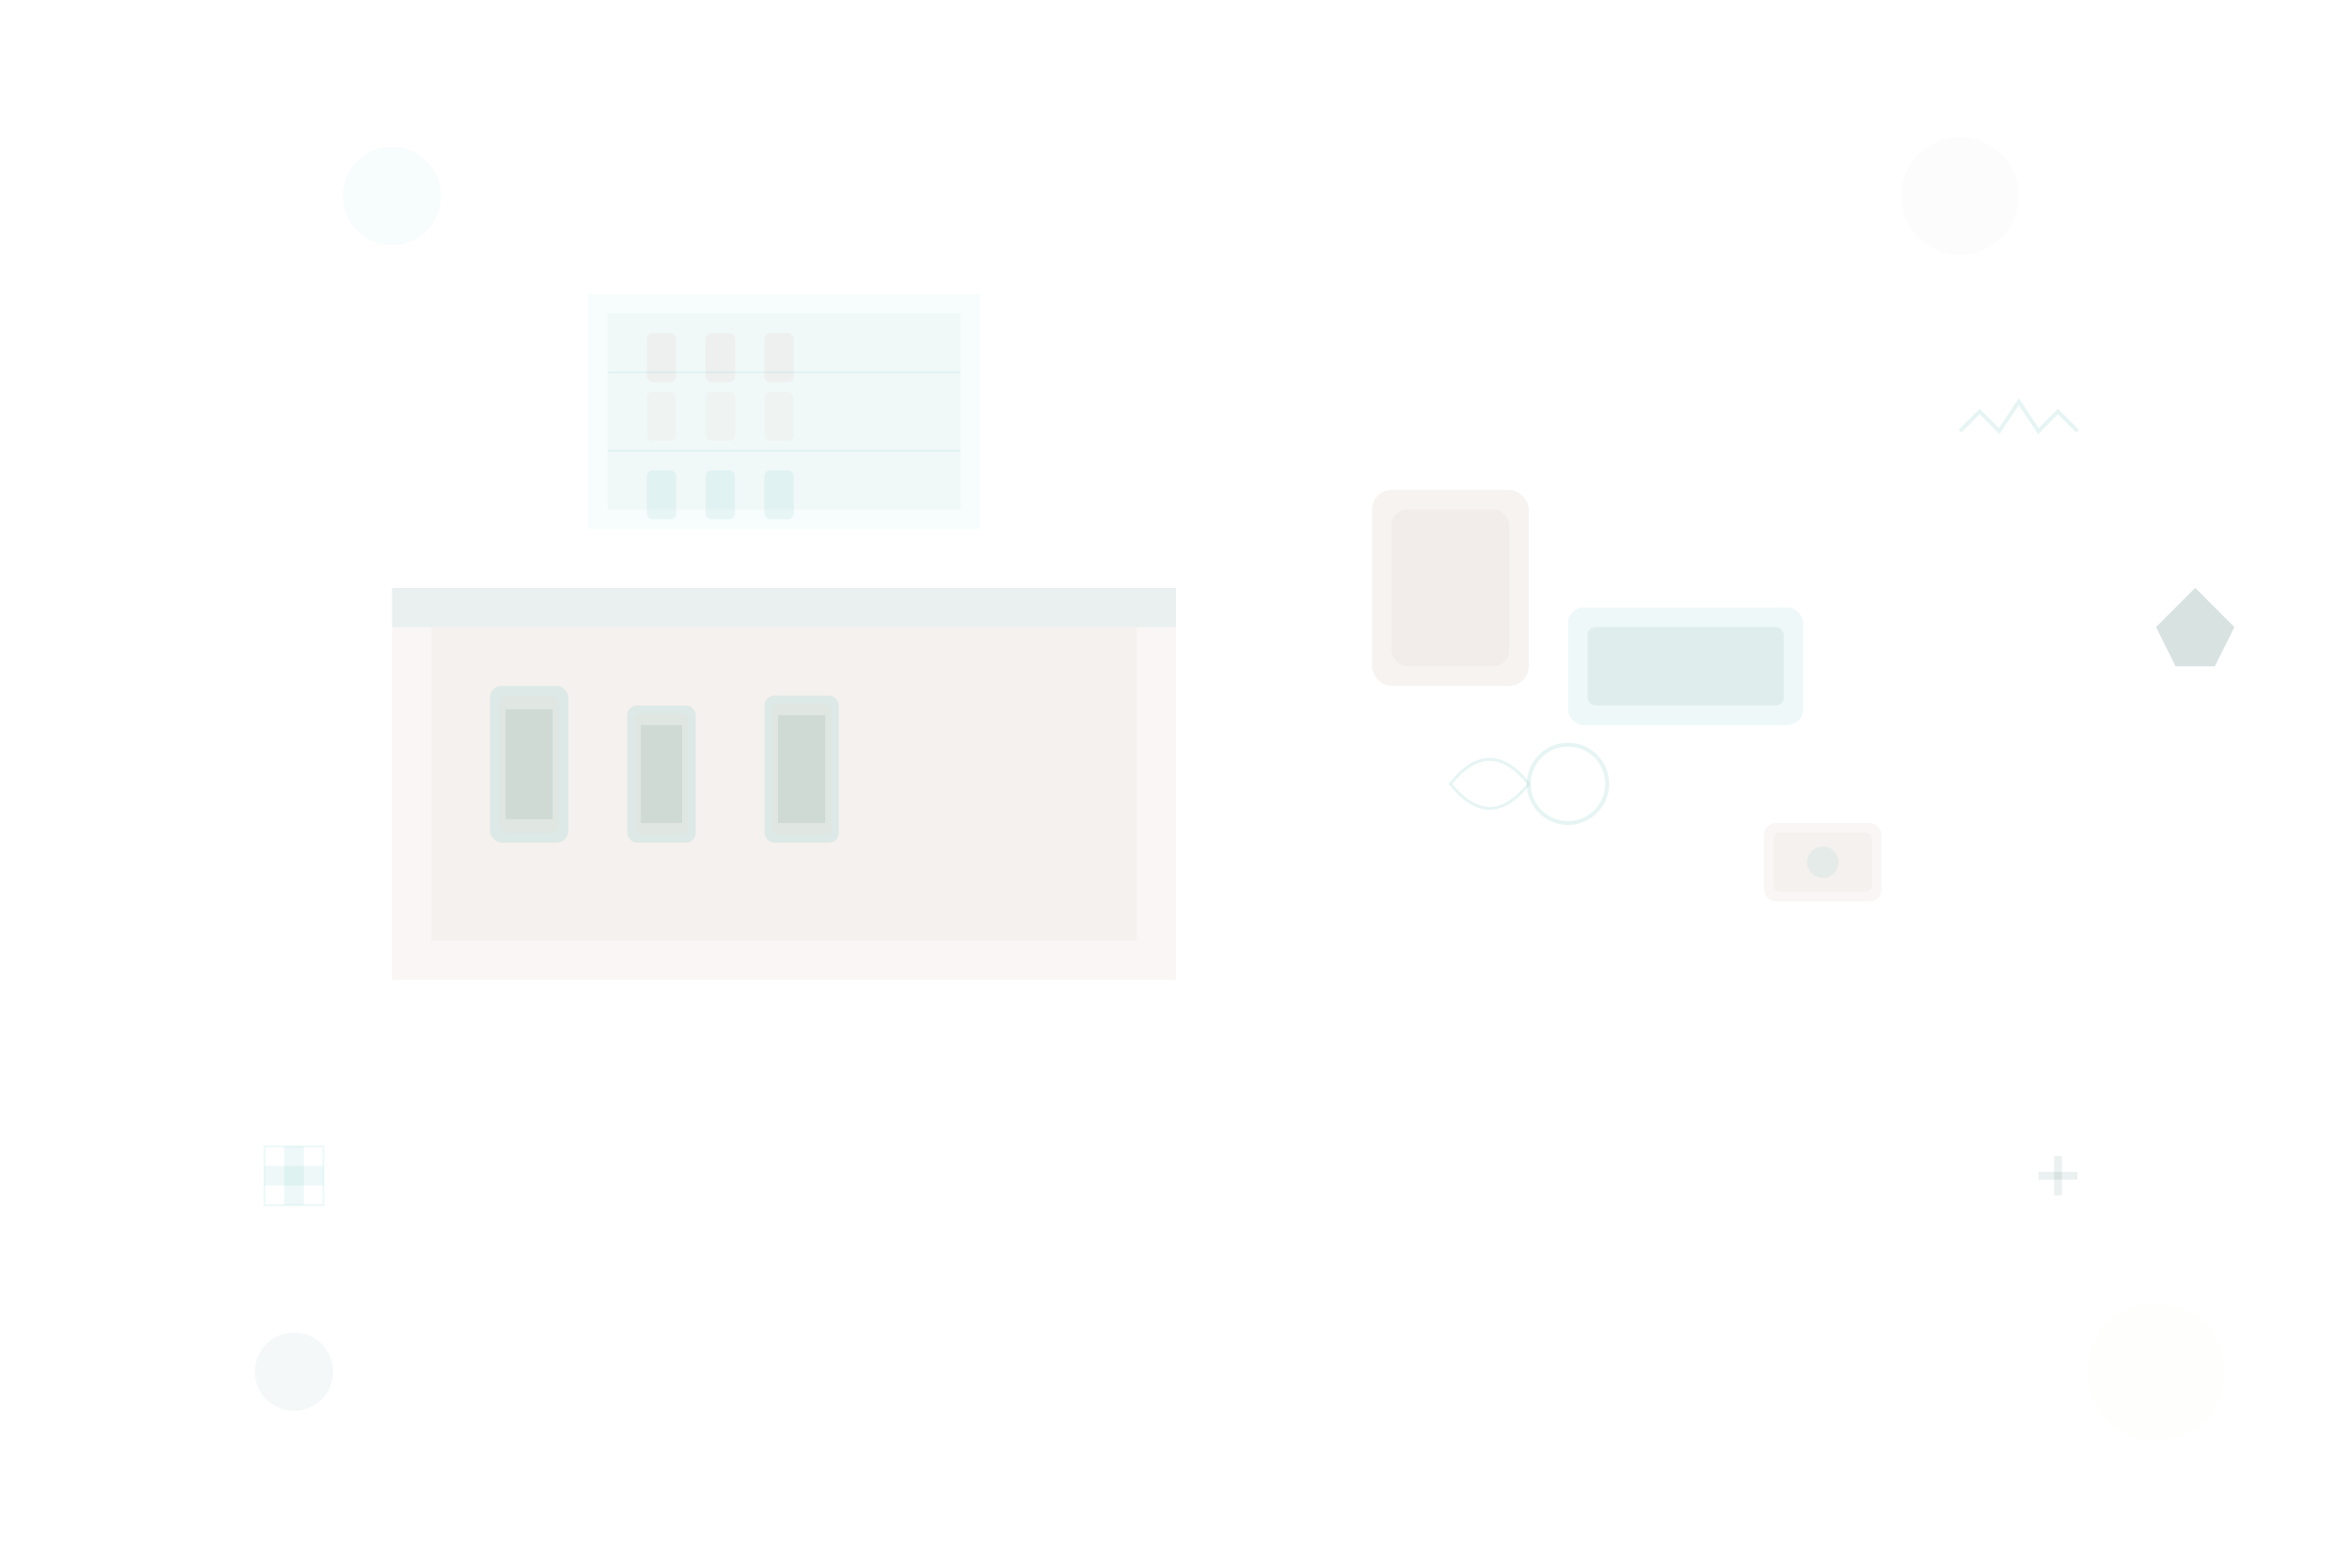 <svg width="1200" height="800" viewBox="0 0 1200 800" fill="none" xmlns="http://www.w3.org/2000/svg">
  <!-- Background - Transparent -->
  <rect width="1200" height="800" fill="transparent"/>
  
  <!-- Prescription Counter -->
  <rect x="200" y="300" width="400" height="200" fill="#D5C6BC" opacity="0.15"/>
  <rect x="220" y="320" width="360" height="160" fill="#E8DCD4" opacity="0.2"/>
  
  <!-- Counter Surface -->
  <rect x="200" y="300" width="400" height="20" fill="#57BBB6" opacity="0.1"/>
  
  <!-- Prescription Bottles -->
  <g transform="translate(250, 350)">
    <rect x="0" y="0" width="40" height="80" rx="6" fill="#57BBB6" opacity="0.15"/>
    <rect x="5" y="5" width="30" height="70" rx="4" fill="#E8DCD4" opacity="0.25"/>
    <rect x="8" y="12" width="24" height="56" fill="#376F6B" opacity="0.1"/>
  </g>
  
  <g transform="translate(320, 360)">
    <rect x="0" y="0" width="35" height="70" rx="5" fill="#57BBB6" opacity="0.15"/>
    <rect x="4" y="4" width="27" height="62" rx="3" fill="#E8DCD4" opacity="0.25"/>
    <rect x="7" y="10" width="21" height="50" fill="#376F6B" opacity="0.1"/>
  </g>
  
  <g transform="translate(390, 355)">
    <rect x="0" y="0" width="38" height="75" rx="5" fill="#57BBB6" opacity="0.15"/>
    <rect x="4" y="4" width="30" height="67" rx="3" fill="#E8DCD4" opacity="0.25"/>
    <rect x="7" y="10" width="24" height="55" fill="#376F6B" opacity="0.1"/>
  </g>
  
  <!-- Consultation Area -->
  <g transform="translate(700, 250)">
    <!-- Chair -->
    <rect x="0" y="0" width="80" height="100" rx="10" fill="#D5C6BC" opacity="0.2"/>
    <rect x="10" y="10" width="60" height="80" rx="8" fill="#E8DCD4" opacity="0.25"/>
    
    <!-- Table -->
    <rect x="100" y="60" width="120" height="60" rx="8" fill="#57BBB6" opacity="0.1"/>
    <rect x="110" y="70" width="100" height="40" rx="4" fill="#376F6B" opacity="0.08"/>
  </g>
  
  <!-- Medical Equipment -->
  <g transform="translate(800, 400)">
    <!-- Stethoscope -->
    <circle cx="0" cy="0" r="20" fill="none" stroke="#57BBB6" stroke-width="2" opacity="0.15"/>
    <path d="M-20 0 Q-40 -25 -60 0 Q-40 25 -20 0" fill="none" stroke="#57BBB6" stroke-width="1.5" opacity="0.15"/>
  </g>
  
  <g transform="translate(900, 420)">
    <!-- Blood Pressure Monitor -->
    <rect x="0" y="0" width="60" height="40" rx="6" fill="#D5C6BC" opacity="0.15"/>
    <rect x="5" y="5" width="50" height="30" rx="3" fill="#E8DCD4" opacity="0.2"/>
    <circle cx="30" cy="20" r="8" fill="#57BBB6" opacity="0.1"/>
  </g>
  
  <!-- Medication Storage -->
  <g transform="translate(300, 150)">
    <rect x="0" y="0" width="200" height="120" fill="#57BBB6" opacity="0.05"/>
    <rect x="10" y="10" width="180" height="100" fill="#376F6B" opacity="0.03"/>
    
    <!-- Shelves -->
    <line x1="10" y1="40" x2="190" y2="40" stroke="#57BBB6" stroke-width="1" opacity="0.1"/>
    <line x1="10" y1="80" x2="190" y2="80" stroke="#57BBB6" stroke-width="1" opacity="0.1"/>
    
    <!-- Small Bottles -->
    <g transform="translate(30, 20)">
      <rect x="0" y="0" width="15" height="25" rx="3" fill="#D5C6BC" opacity="0.15"/>
    </g>
    <g transform="translate(60, 20)">
      <rect x="0" y="0" width="15" height="25" rx="3" fill="#D5C6BC" opacity="0.15"/>
    </g>
    <g transform="translate(90, 20)">
      <rect x="0" y="0" width="15" height="25" rx="3" fill="#D5C6BC" opacity="0.15"/>
    </g>
    
    <g transform="translate(30, 50)">
      <rect x="0" y="0" width="15" height="25" rx="3" fill="#E8DCD4" opacity="0.15"/>
    </g>
    <g transform="translate(60, 50)">
      <rect x="0" y="0" width="15" height="25" rx="3" fill="#E8DCD4" opacity="0.15"/>
    </g>
    <g transform="translate(90, 50)">
      <rect x="0" y="0" width="15" height="25" rx="3" fill="#E8DCD4" opacity="0.15"/>
    </g>
    
    <g transform="translate(30, 90)">
      <rect x="0" y="0" width="15" height="25" rx="3" fill="#57BBB6" opacity="0.1"/>
    </g>
    <g transform="translate(60, 90)">
      <rect x="0" y="0" width="15" height="25" rx="3" fill="#57BBB6" opacity="0.1"/>
    </g>
    <g transform="translate(90, 90)">
      <rect x="0" y="0" width="15" height="25" rx="3" fill="#57BBB6" opacity="0.1"/>
    </g>
  </g>
  
  <!-- Professional Icons -->
  <g transform="translate(1000, 200)">
    <!-- Heart Beat -->
    <path d="M0 20 L10 10 L20 20 L30 5 L40 20 L50 10 L60 20" fill="none" stroke="#57BBB6" stroke-width="2" opacity="0.15"/>
  </g>
  
  <g transform="translate(1100, 300)">
    <!-- Shield -->
    <path d="M0 20 L20 0 L40 20 L30 40 L10 40 Z" fill="#376F6B" opacity="0.2"/>
  </g>
  
  <!-- Abstract Medical Patterns -->
  <g transform="translate(150, 600)">
    <!-- Cross Pattern -->
    <rect x="-15" y="-15" width="30" height="30" fill="none" stroke="#57BBB6" stroke-width="1" opacity="0.1"/>
    <rect x="-5" y="-15" width="10" height="30" fill="#57BBB6" opacity="0.1"/>
    <rect x="-15" y="-5" width="30" height="10" fill="#57BBB6" opacity="0.1"/>
  </g>
  
  <g transform="translate(1050, 600)">
    <!-- Plus Pattern -->
    <rect x="-10" y="-2" width="20" height="4" fill="#376F6B" opacity="0.1"/>
    <rect x="-2" y="-10" width="4" height="20" fill="#376F6B" opacity="0.1"/>
  </g>
  
  <!-- Subtle Background Elements -->
  <g transform="translate(200, 100)">
    <circle cx="0" cy="0" r="25" fill="#57BBB6" opacity="0.05"/>
  </g>
  
  <g transform="translate(1000, 100)">
    <circle cx="0" cy="0" r="30" fill="#D5C6BC" opacity="0.05"/>
  </g>
  
  <g transform="translate(150, 700)">
    <circle cx="0" cy="0" r="20" fill="#376F6B" opacity="0.05"/>
  </g>
  
  <g transform="translate(1100, 700)">
    <circle cx="0" cy="0" r="35" fill="#E8DCD4" opacity="0.05"/>
  </g>
</svg>
